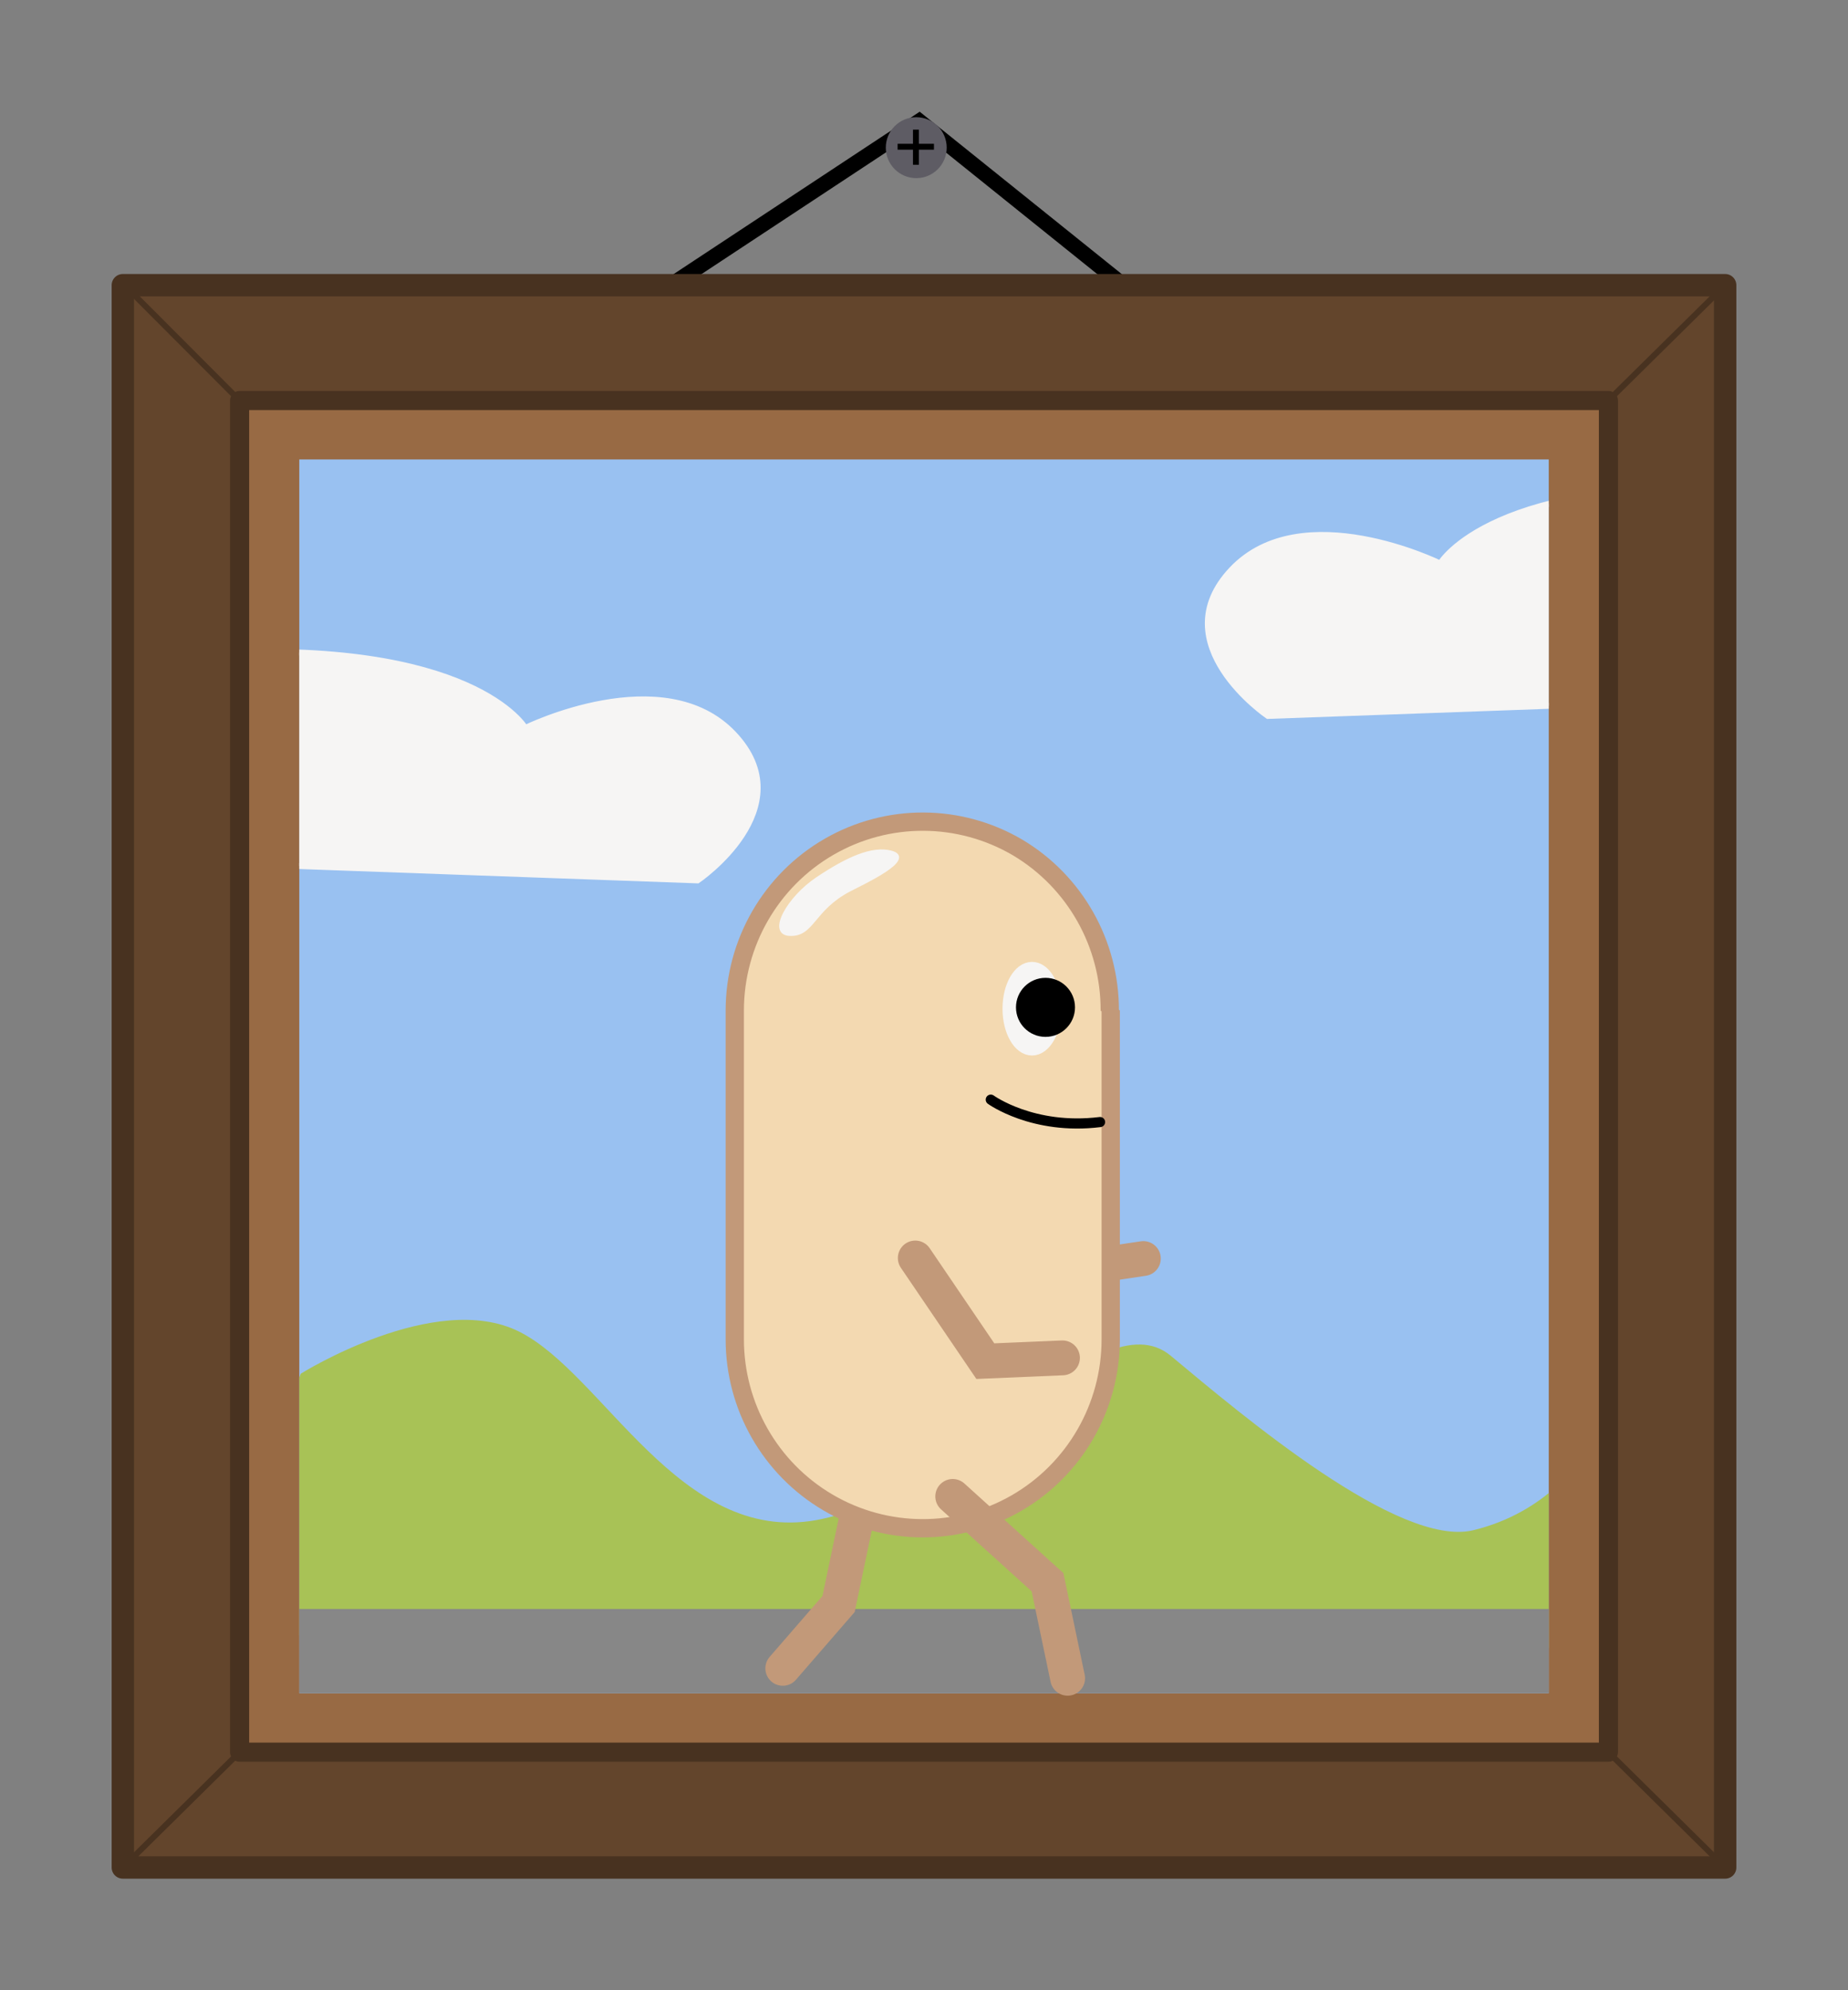 <?xml version="1.0" encoding="UTF-8" standalone="no"?>
<svg
   xmlns:osb="http://www.openswatchbook.org/uri/2009/osb"
   xmlns:dc="http://purl.org/dc/elements/1.1/"
   xmlns:cc="http://creativecommons.org/ns#"
   xmlns:rdf="http://www.w3.org/1999/02/22-rdf-syntax-ns#"
   xmlns:svg="http://www.w3.org/2000/svg"
   xmlns="http://www.w3.org/2000/svg"
   xmlns:sodipodi="http://sodipodi.sourceforge.net/DTD/sodipodi-0.dtd"
   xmlns:inkscape="http://www.inkscape.org/namespaces/inkscape"
   width="82.766mm"
   height="89.105mm"
   viewBox="0 0 82.766 89.105"
   version="1.1"
   id="svg8"
   inkscape:version="1.0 (4035a4fb49, 2020-05-01)"
   sodipodi:docname="badge.svg">
  <rect x="0" y="0" width="82.766" height="89.105" fill="#808080" stroke="none"/>
  <defs
     id="defs2">
    <linearGradient
       osb:paint="solid"
       id="linearGradient1495">
      <stop
         id="stop1493"
         offset="0"
         style="stop-color:#a22522;stop-opacity:1;" />
    </linearGradient>
    <linearGradient
       gradientTransform="matrix(0.265,0,0,0.265,59.523,110.841)"
       osb:paint="solid"
       id="linearGradient1489">
      <stop
         id="stop1487"
         offset="0"
         style="stop-color:#c29979;stop-opacity:1;" />
    </linearGradient>
    <linearGradient
       gradientTransform="matrix(0.265,0,0,0.265,59.523,110.841)"
       osb:paint="solid"
       id="linearGradient1483">
      <stop
         id="stop1481"
         offset="0"
         style="stop-color:#f3d9b1;stop-opacity:1;" />
    </linearGradient>
    <linearGradient
       osb:paint="solid"
       id="linearGradient1477">
      <stop
         id="stop1475"
         offset="0"
         style="stop-color:#a8c256;stop-opacity:1;" />
    </linearGradient>
    <inkscape:path-effect
       simplify_just_coalesce="false"
       simplify_individual_paths="false"
       helper_size="0"
       smooth_angles="360"
       threshold="0.001"
       steps="1"
       lpeversion="1"
       is_visible="true"
       id="path-effect1279"
       effect="simplify" />
    <inkscape:path-effect
       effect="simplify"
       id="path-effect1275"
       is_visible="true"
       lpeversion="1"
       steps="1"
       threshold="0.001"
       smooth_angles="360"
       helper_size="0"
       simplify_individual_paths="false"
       simplify_just_coalesce="false" />
    <linearGradient
       id="linearGradient1155">
      <stop
         style="stop-color:#cccccc;stop-opacity:1;"
         offset="0"
         id="stop1153" />
    </linearGradient>
    <linearGradient
       osb:paint="solid"
       id="linearGradient1149"
       gradientTransform="matrix(0.269,0,0,0.067,-1.61,96.322)">
      <stop
         style="stop-color:#878787;stop-opacity:1;"
         offset="0"
         id="stop1147" />
    </linearGradient>
    <linearGradient
       id="linearGradient1143"
       gradientTransform="matrix(0.268,0,0,0.127,-1.365,12.51)">
      <stop
         style="stop-color:#dddddd;stop-opacity:1;"
         offset="0"
         id="stop1141" />
    </linearGradient>
    <linearGradient
       id="linearGradient1137">
      <stop
         style="stop-color:#1fe633;stop-opacity:1;"
         offset="0"
         id="stop1135" />
    </linearGradient>
    <linearGradient
       id="linearGradient1131">
      <stop
         style="stop-color:#77ff77;stop-opacity:1;"
         offset="0"
         id="stop1129" />
    </linearGradient>
    <linearGradient
       id="linearGradient942"
       osb:paint="solid">
      <stop
         style="stop-color:#c33149;stop-opacity:1;"
         offset="0"
         id="stop940" />
    </linearGradient>
    <clipPath
       id="clipPath961"
       clipPathUnits="userSpaceOnUse">
      <rect
         style="fill:#99c1f1;fill-rule:evenodd;stroke:none;stroke-width:0.781;stroke-linejoin:round;stroke-opacity:1"
         id="rect963"
         width="55.959"
         height="55.235"
         x="72.927"
         y="131.41" />
    </clipPath>
  </defs>
  <sodipodi:namedview
     id="base"
     pagecolor="#ffffff"
     bordercolor="#666666"
     borderopacity="1.0"
     inkscape:pageopacity="0.0"
     inkscape:pageshadow="2"
     inkscape:zoom="1.4734708"
     inkscape:cx="268.0922"
     inkscape:cy="205.03442"
     inkscape:document-units="mm"
     inkscape:current-layer="layer1"
     inkscape:document-rotation="0"
     showgrid="false"
     fit-margin-top="5"
     fit-margin-left="5"
     fit-margin-right="5"
     fit-margin-bottom="5"
     lock-margins="true"
     inkscape:window-width="1920"
     inkscape:window-height="1017"
     inkscape:window-x="-8"
     inkscape:window-y="-8"
     inkscape:window-maximized="1" />
  <g
     inkscape:label="Ebene 1"
     inkscape:groupmode="layer"
     id="layer1"
     transform="translate(-59.523,-110.841)">
    <path
       id="path1180"
       d="m 89.359,123.744 11.334,-7.477 9.602,7.713"
       style="fill:none;stroke:#000000;stroke-width:0.688;stroke-linecap:butt;stroke-linejoin:miter;stroke-miterlimit:4;stroke-dasharray:none;stroke-opacity:1" />
    <g
       style="display:inline"
       id="layer3"
       inkscape:label="Pants"
       transform="matrix(0.507,0,0,0.507,62.086,104.523)" />
    <rect
       y="123.609"
       x="65.024"
       height="70.836"
       width="71.764"
       id="rect897"
       style="fill:#63452c;fill-rule:evenodd;stroke:#483220;stroke-width:1.002;stroke-linejoin:round;stroke-opacity:1" />
    <rect
       style="fill:#986a44;fill-rule:evenodd;stroke:#483220;stroke-width:0.856;stroke-linejoin:round;stroke-opacity:1"
       id="rect899"
       width="61.305"
       height="60.512"
       x="70.254"
       y="128.771" />
    <path
       id="path901"
       d="m 136.788,123.609 -5.23,5.162"
       style="fill:none;stroke:#483220;stroke-width:0.265px;stroke-linecap:butt;stroke-linejoin:miter;stroke-opacity:1" />
    <path
       id="path903"
       d="m 131.559,189.284 5.23,5.162"
       style="fill:none;stroke:#483220;stroke-width:0.265px;stroke-linecap:butt;stroke-linejoin:miter;stroke-opacity:1" />
    <path
       id="path905"
       d="m 65.024,194.446 5.23,-5.162"
       style="fill:none;stroke:#483220;stroke-width:0.265px;stroke-linecap:butt;stroke-linejoin:miter;stroke-opacity:1" />
    <path
       id="path907"
       d="m 65.255,123.765 4.998,5.007"
       style="fill:none;stroke:#483220;stroke-width:0.265px;stroke-linecap:butt;stroke-linejoin:miter;stroke-opacity:1" />
    <rect
       y="131.41"
       x="72.927"
       height="55.235"
       width="55.959"
       id="rect909"
       style="fill:#99c1f1;fill-rule:evenodd;stroke:none;stroke-width:0.781;stroke-linejoin:round;stroke-opacity:1" />
    <circle
       r="1.364"
       cy="117.452"
       cx="100.559"
       id="path1188"
       style="fill:#5e5c64;fill-rule:evenodd;stroke:none;stroke-width:0.688;stroke-linejoin:round;stroke-miterlimit:4;stroke-dasharray:none;stroke-opacity:1" />
    <path
       id="path1194"
       d="m 100.545,116.645 v 1.572"
       style="fill:none;stroke:#000000;stroke-width:0.265px;stroke-linecap:butt;stroke-linejoin:miter;stroke-opacity:1" />
    <path
       id="path1196"
       d="m 99.724,117.41 h 1.628"
       style="fill:none;stroke:#000000;stroke-width:0.265px;stroke-linecap:butt;stroke-linejoin:miter;stroke-opacity:1" />
    <g
       clip-path="url(#clipPath961)"
       id="g959">
      <path
         style="fill:url(#linearGradient1477);stroke:none;stroke-width:0.265px;stroke-linecap:butt;stroke-linejoin:miter;stroke-opacity:1"
         d="m 72.99,172.342 c 0,0 6.015,-3.771 9.786,-1.885 3.771,1.885 7.171,9.525 13.288,8.44 6.117,-1.085 12.659,-10.056 15.891,-7.362 3.232,2.693 10.235,8.619 13.557,7.811 3.322,-0.808 4.758,-3.142 4.758,-3.142 l 2.783,8.17 -12.3,0.718 -34.566,-0.359 -17.418,-0.898 z"
         id="path948" />
      <path
         style="fill:#f6f5f4;stroke:#f6f5f4;stroke-width:0.265px;stroke-linecap:butt;stroke-linejoin:miter;stroke-opacity:1"
         d="m 68.681,140.11 c 12.031,-0.718 14.365,3.322 14.365,3.322 0,0 6.195,-3.053 9.337,0.269 3.142,3.322 -1.616,6.554 -1.616,6.554 l -24.959,-0.898 z"
         id="path950" />
      <path
         id="path952"
         d="m 138.392,132.748 c -12.031,-0.718 -14.365,3.322 -14.365,3.322 0,0 -6.195,-3.053 -9.337,0.269 -3.142,3.322 1.616,6.554 1.616,6.554 l 24.959,-0.898 z"
         style="fill:#f6f5f4;stroke:#f6f5f4;stroke-width:0.265px;stroke-linecap:butt;stroke-linejoin:miter;stroke-opacity:1" />
    </g>
    <rect
       y="182.874"
       x="72.927"
       height="3.771"
       width="55.959"
       id="rect946"
       style="fill:url(#linearGradient1149);fill-rule:evenodd;stroke:none;stroke-width:5.346;stroke-linecap:round;stroke-linejoin:round;paint-order:stroke markers fill" />
    <g
       transform="matrix(0.39,0,0,0.39,85.68,145.152)"
       id="g944">
      <g
         transform="translate(-38.136,-44.878)"
         style="display:inline"
         id="layer1-8"
         inkscape:label="Body">
        <path
           sodipodi:nodetypes="ccc"
           id="path897"
           d="m 84.412,100.331 7.756,2.556 10.199,-1.516"
           style="fill:none;stroke:url(#linearGradient1489);stroke-width:4;stroke-linecap:round;stroke-linejoin:miter;stroke-miterlimit:4;stroke-dasharray:none;stroke-opacity:1" />
        <path
           sodipodi:nodetypes="ccc"
           style="fill:none;stroke:url(#linearGradient1489);stroke-width:4;stroke-linecap:round;stroke-linejoin:miter;stroke-miterlimit:4;stroke-dasharray:none;stroke-opacity:1"
           d="m 69.919,128.841 -2.551,12.183 -6.408,7.387"
           id="path903-5" />
        <path
           sodipodi:nodetypes="cccssccccc"
           id="path1031"
           style="fill:url(#linearGradient1483);stroke:url(#linearGradient1489);stroke-width:2.099;stroke-linecap:round;stroke-linejoin:bevel;stroke-miterlimit:4;stroke-dasharray:none;stroke-opacity:1"
           d="M 66.295,54.094 C 59.585,57.96 55.447,65.139 55.447,72.912 v 37.725 c -1.26e-4,7.705 4.067,14.832 10.684,18.724 6.676,3.926 14.932,3.962 21.641,0.095 6.71,-3.867 10.848,-11.046 10.848,-18.819 V 72.912 h -0.108 C 98.535,65.229 94.512,58.107 87.936,54.189 81.26,50.263 73.004,50.227 66.295,54.094 Z" />
        <path
           id="path1061"
           style="fill:#f6f5f4;fill-opacity:1;stroke:#f6f5f4;stroke-width:0.335;stroke-linecap:round;stroke-linejoin:bevel;stroke-miterlimit:4;stroke-dasharray:none;stroke-opacity:1"
           d="m 68.584,59.1 c -4.216,2.213 -4.137,5.204 -6.849,5.069 -2.436,-0.121 -0.148,-4.19 3.137,-6.4 3.442,-2.315 6.368,-3.649 8.551,-3.052 2.817,0.771 -3.336,3.593 -4.838,4.382 z"
           sodipodi:nodetypes="sssss" />
        <path
           style="fill:none;stroke:url(#linearGradient1489);stroke-width:4;stroke-linecap:round;stroke-linejoin:miter;stroke-miterlimit:4;stroke-dasharray:none;stroke-opacity:1"
           d="m 76.175,101.308 8.045,11.841 8.859,-0.376"
           id="path72"
           sodipodi:nodetypes="ccc" />
        <path
           sodipodi:nodetypes="ccc"
           id="path905-8"
           d="m 80.476,128.678 10.886,9.847 2.309,11.026"
           style="fill:none;stroke:url(#linearGradient1489);stroke-width:4;stroke-linecap:round;stroke-linejoin:miter;stroke-miterlimit:4;stroke-dasharray:none;stroke-opacity:1" />
      </g>
      <g
         inkscape:label="Face"
         id="layer4"
         style="display:inline">
        <g
           id="g1049"
           transform="translate(-41.279,-41.35)"
           style="display:inline">
          <path
             sodipodi:nodetypes="cc"
             id="path1033"
             d="m 87.989,79.603 c 0,0 4.844,3.523 12.548,2.573"
             style="fill:none;stroke:#000000;stroke-width:1.165;stroke-linecap:round;stroke-linejoin:miter;stroke-miterlimit:4;stroke-dasharray:none;stroke-opacity:1" />
          <g
             id="g1047">
            <g
               id="g1039">
              <ellipse
                 ry="4.644"
                 rx="2.659"
                 style="fill:#f6f5f4;fill-opacity:1;stroke:#f6f5f4;stroke-width:1.459;stroke-linecap:round;stroke-linejoin:bevel;stroke-miterlimit:4;stroke-dasharray:none;stroke-opacity:1"
                 id="ellipse1035"
                 cx="92.725"
                 cy="69.163" />
              <circle
                 r="2.806"
                 cy="69.009"
                 cx="94.272"
                 id="circle1037"
                 style="fill:#000000;fill-opacity:1;stroke:#000000;stroke-width:1.165;stroke-linecap:round;stroke-linejoin:bevel;stroke-miterlimit:4;stroke-dasharray:none;stroke-opacity:1" />
            </g>
            <g
               id="g1045" />
          </g>
        </g>
      </g>
      <g
         transform="translate(-38.136,-44.878)"
         style="display:inline"
         inkscape:label="Shirt"
         id="layer2" />
      <g
         transform="translate(-38.136,-44.878)"
         inkscape:label="Pants"
         id="layer3-6"
         style="display:inline" />
      <g
         id="layer5"
         inkscape:label="Hat"
         style="display:inline" />
    </g>
  </g>
</svg>
